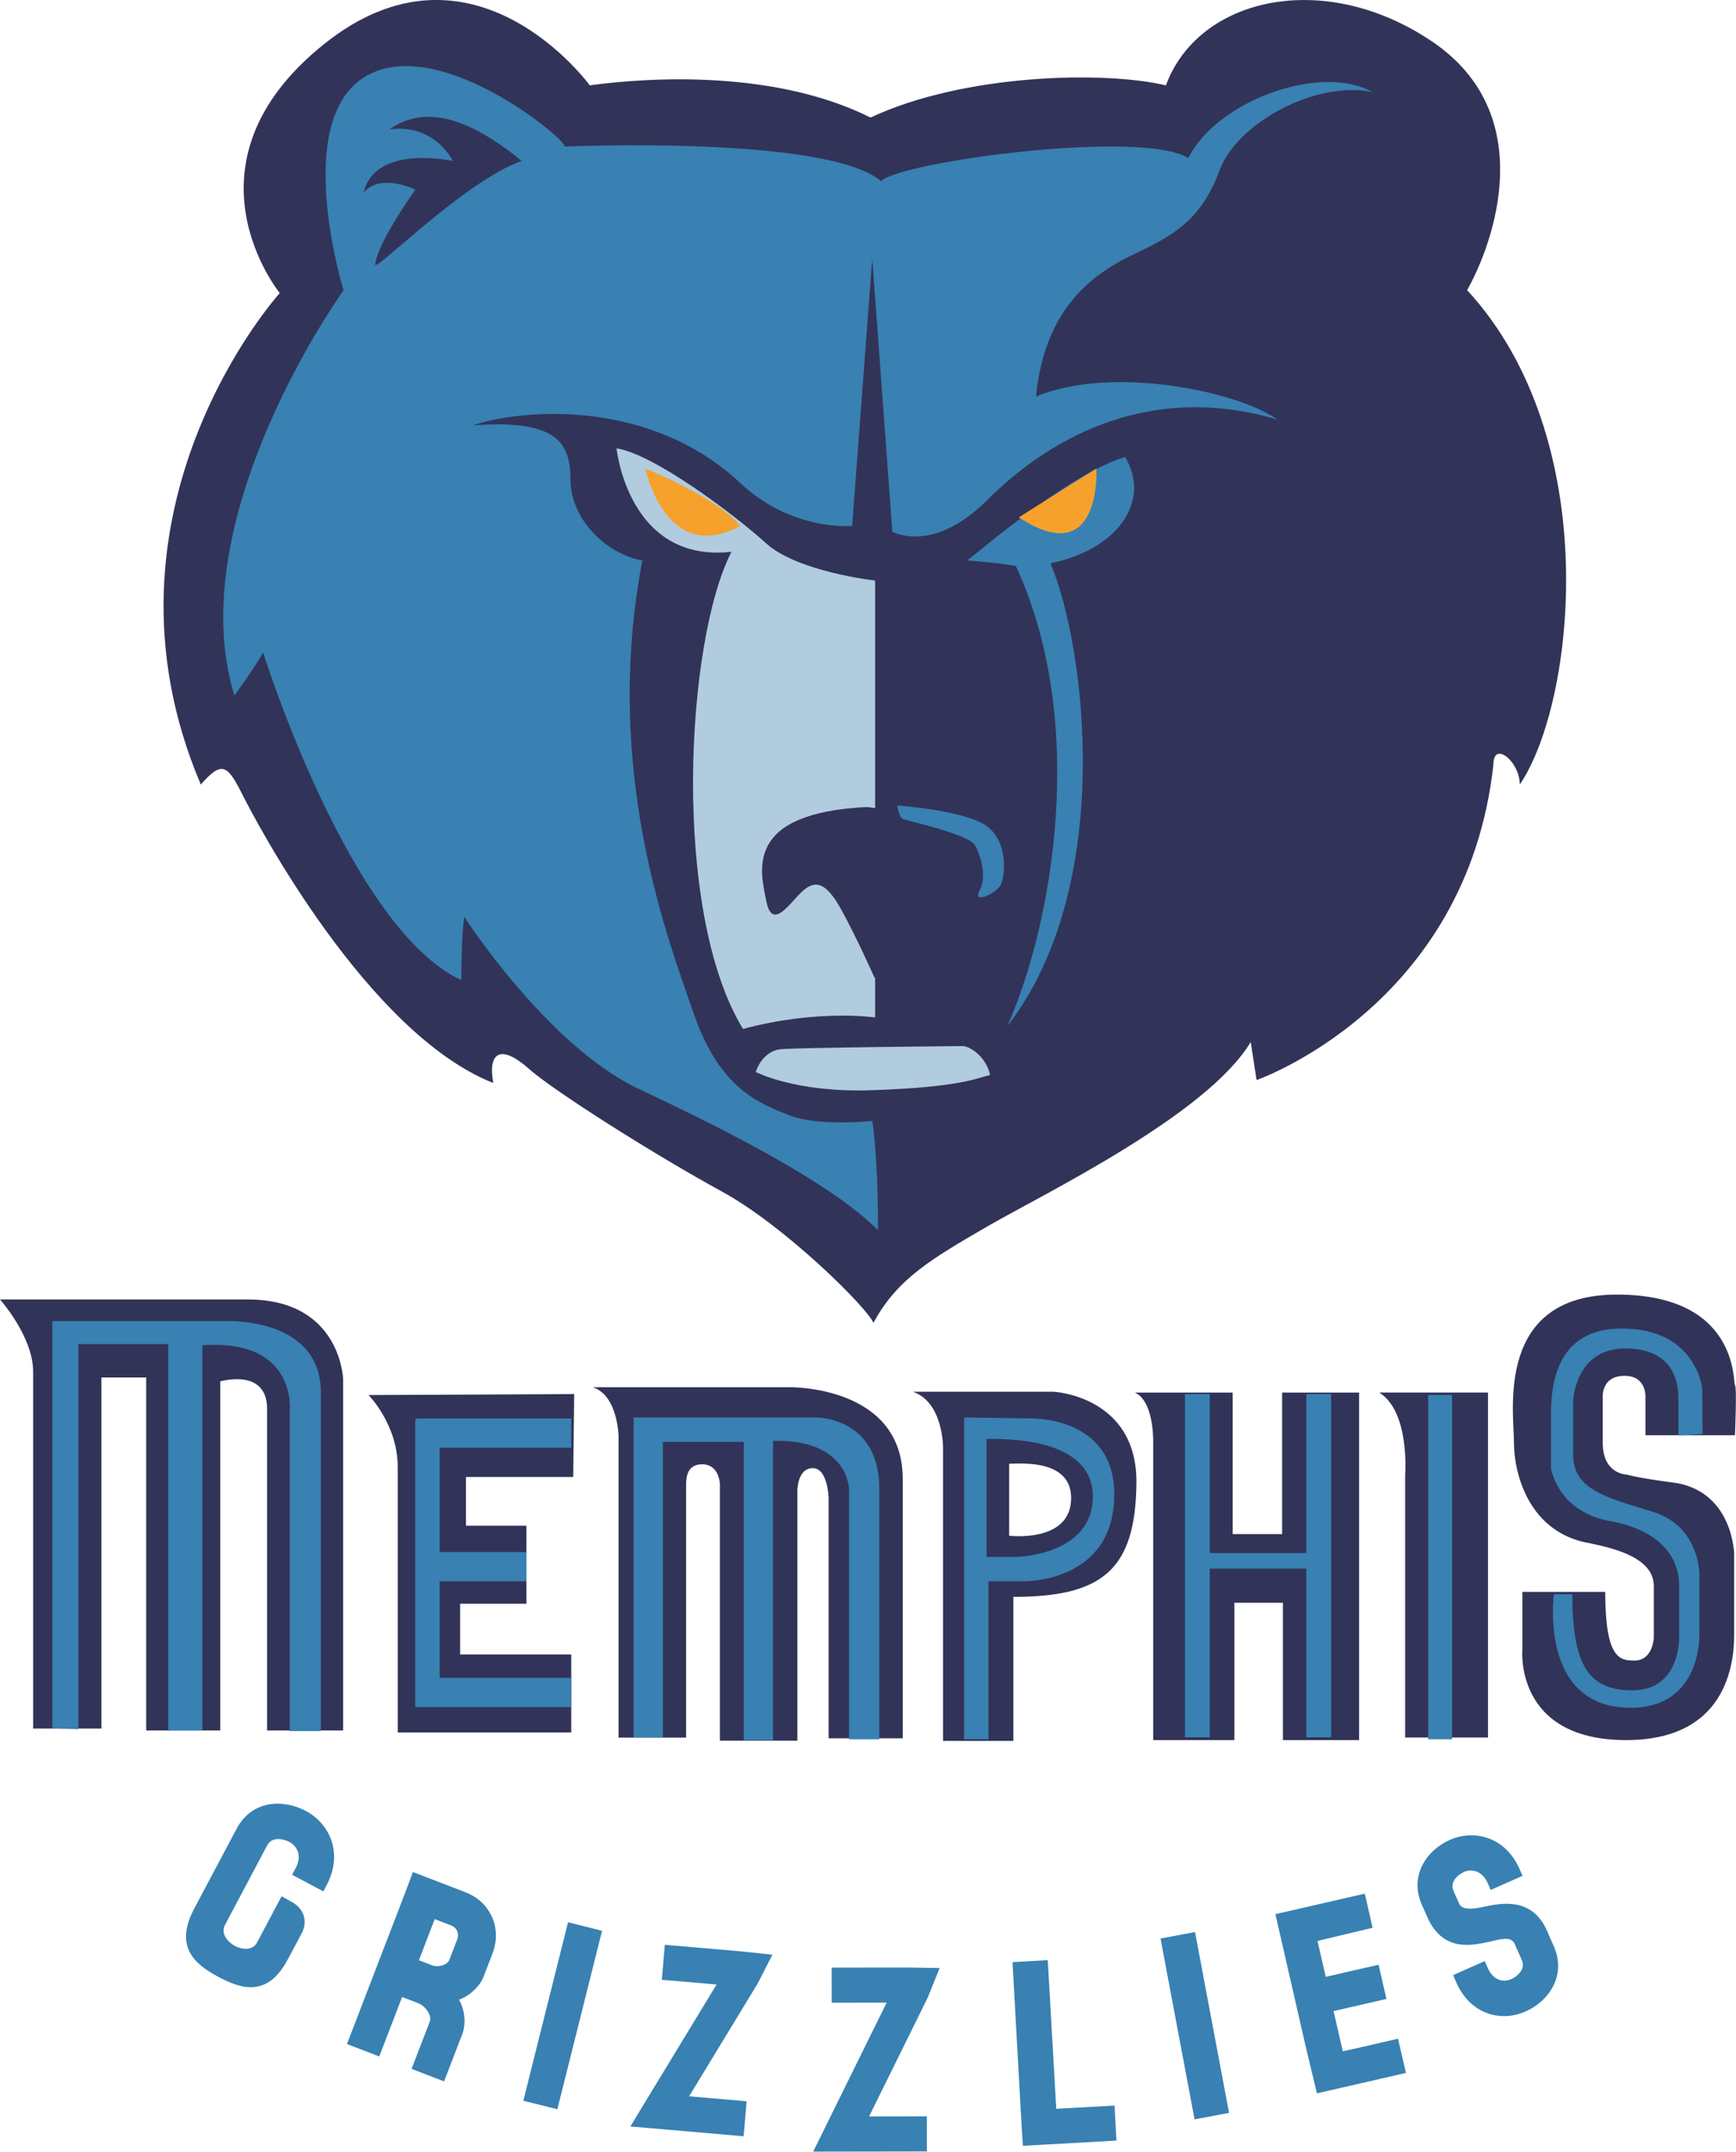 <?xml version="1.0" encoding="UTF-8" standalone="no"?>
<!DOCTYPE svg PUBLIC "-//W3C//DTD SVG 1.1//EN" "http://www.w3.org/Graphics/SVG/1.1/DTD/svg11.dtd">
<svg width="100%" height="100%" viewBox="0 0 8206 10168" version="1.1" xmlns="http://www.w3.org/2000/svg" xmlns:xlink="http://www.w3.org/1999/xlink" xml:space="preserve" xmlns:serif="http://www.serif.com/" style="fill-rule:evenodd;clip-rule:evenodd;stroke-linejoin:round;stroke-miterlimit:1.414;">
    <g transform="matrix(1,0,0,1,-6800.82,-47737.3)">
        <g transform="matrix(88.235,0,0,88.235,0,0)">
            <g>
                <path d="M108.672,545.595C108.672,545.595 102.405,536.979 94.415,543.403C86.425,549.826 92.064,556.719 92.064,556.719C92.064,556.719 81.567,568.314 87.834,583.04C88.931,581.788 89.244,581.944 90.028,583.511C90.811,585.078 96.764,596.36 103.502,599.023C103.189,597.299 103.972,596.986 105.382,598.24C106.792,599.492 112.275,602.939 115.722,604.82C119.169,606.7 123.556,611.087 123.869,611.871C125.122,609.52 127.003,608.424 129.979,606.7C132.956,604.976 141.73,600.747 144.08,596.829L144.394,598.866C144.394,598.866 155.674,594.949 157.084,581.945C157.084,580.692 158.494,581.789 158.494,583.041C161.471,578.654 163.038,564.554 155.674,556.563C157.084,554.057 159.591,547.163 153.794,543.246C147.997,539.329 141.26,540.896 139.537,545.596C136.246,544.813 128.726,544.97 123.712,547.32C118.7,544.812 112.119,545.125 108.672,545.595Z" style="fill:rgb(50,51,88);fill-rule:nonzero;"/>
                <path d="M128.887,571.039C129.348,570.731 134.274,566.422 137.352,565.498C138.738,567.808 137.045,570.424 133.351,571.193C135.198,575.503 136.892,588.433 131.041,595.977C133.504,590.434 135.351,579.659 131.503,571.346C130.887,571.193 128.887,571.039 128.887,571.039Z" style="fill:rgb(56,129,178);fill-rule:nonzero;"/>
                <path d="M123.923,593.377C123.923,593.377 122.945,591.175 122.129,589.708C121.313,588.24 120.743,588.158 120.09,588.729C119.437,589.3 118.459,590.93 118.133,589.3C117.807,587.669 116.91,584.57 123.514,584.243C123.673,584.265 123.82,584.283 123.959,584.298L123.959,572.116C123.959,572.116 119.803,571.654 118.11,570.115C116.416,568.575 112.107,565.344 110.106,565.035C110.106,565.035 110.721,571.192 116.263,570.576C113.8,575.348 113.031,589.818 116.879,596.129C120.881,595.053 123.96,595.514 123.96,595.514L123.96,593.379L123.923,593.377Z" style="fill:rgb(177,204,222);fill-rule:nonzero;"/>
                <path d="M107.335,548.873C107.335,548.411 100.408,542.716 96.559,545.179C92.711,547.642 95.482,556.57 95.482,556.57C95.482,556.57 86.708,568.731 89.632,578.274C90.863,576.583 91.171,575.966 91.171,575.966C91.171,575.966 95.789,590.743 101.792,593.514C101.792,591.051 101.946,590.127 101.946,590.127C101.946,590.127 106.41,597.054 111.336,599.362C116.262,601.673 121.65,604.442 124.113,606.905C124.113,602.75 123.804,601.056 123.804,601.056C123.804,601.056 120.88,601.364 119.341,600.747C117.802,600.133 115.647,599.361 114.261,595.36C112.876,591.357 109.334,582.276 111.49,571.038C109.643,570.73 107.641,568.884 107.641,566.727C107.641,564.574 106.718,563.496 102.408,563.803C105.179,562.879 111.952,562.417 116.723,566.881C119.494,569.498 122.727,569.192 122.727,569.192L123.804,554.876L124.882,569.499C124.882,569.499 127.036,570.73 129.961,567.807C132.886,564.882 138.274,561.341 145.51,563.496C143.354,561.956 136.581,560.571 132.578,562.264C133.04,557.493 135.657,555.646 137.966,554.568C140.275,553.491 141.507,552.568 142.431,550.104C143.354,547.641 147.511,545.333 150.589,545.948C147.818,544.409 142.277,546.41 140.737,549.489C138.274,547.95 125.497,549.643 124.265,550.719C121.343,548.258 107.335,548.873 107.335,548.873Z" style="fill:rgb(56,129,178);fill-rule:nonzero;"/>
                <path d="M97.176,555.185C97.115,555.667 101.948,550.721 105.027,549.644C101.64,546.873 99.485,546.872 97.945,547.951C100.408,547.642 101.331,549.644 101.331,549.644C101.331,549.644 97.175,548.719 96.559,551.336C97.483,550.258 99.331,551.182 99.331,551.182C99.331,551.182 97.329,553.953 97.176,555.185Z" style="fill:rgb(50,51,88);fill-rule:nonzero;"/>
                <path d="M111.646,566.113C111.646,566.113 112.725,571.346 116.726,569.193C115.494,567.653 111.646,566.113 111.646,566.113Z" style="fill:rgb(246,161,44);fill-rule:nonzero;"/>
                <path d="M131.657,568.73L135.813,566.113C135.813,566.113 136.12,571.655 131.657,568.73Z" style="fill:rgb(246,161,44);fill-rule:nonzero;"/>
                <path d="M117.564,598.433C117.564,598.433 117.889,597.29 118.949,597.209C120.01,597.128 128.327,597.047 128.653,597.047C128.978,597.047 129.876,597.535 130.12,598.595C129.387,598.759 128.57,599.247 123.759,599.411C119.684,599.55 117.564,598.433 117.564,598.433Z" style="fill:rgb(177,204,222);fill-rule:nonzero;"/>
                <path d="M125.146,584.163C125.146,584.163 128.652,584.407 129.875,585.223C131.099,586.038 130.935,587.913 130.69,588.404C130.446,588.893 129.141,589.464 129.548,588.73C129.955,587.996 129.63,586.855 129.303,586.284C128.976,585.713 125.715,584.979 125.47,584.897C125.225,584.815 125.146,584.163 125.146,584.163Z" style="fill:rgb(56,129,178);fill-rule:nonzero;"/>
                <g>
                    <path d="M90.341,610.615C85.327,610.615 77.076,610.615 77.076,610.615C77.076,610.615 78.851,612.601 78.851,614.481C78.851,616.362 78.851,633.595 78.851,633.595L82.507,633.595L82.507,614.793L84.908,614.793L84.908,633.698L88.877,633.698L88.877,615.002C88.877,615.002 91.384,614.271 91.384,616.465C91.384,618.657 91.384,633.698 91.384,633.698L95.458,633.698L95.458,614.898C95.459,614.899 95.355,610.615 90.341,610.615Z" style="fill:rgb(50,51,88);fill-rule:nonzero;"/>
                    <path d="M98.384,619.599C98.384,621.898 98.384,633.804 98.384,633.804L107.68,633.804L107.68,629.626L101.726,629.626L101.726,626.911L105.277,626.911L105.277,622.732L102.039,622.732L102.039,620.122L107.784,620.122L107.837,615.682L96.817,615.735C96.817,615.734 98.384,617.301 98.384,619.599Z" style="fill:rgb(50,51,88);fill-rule:nonzero;"/>
                    <path d="M119.378,615.316L108.829,615.316C110.172,615.743 110.213,617.921 110.213,617.921L110.213,634.08L113.832,634.08C113.832,634.08 113.832,621.046 113.832,620.677C113.832,620.306 113.79,619.443 114.695,619.443C115.599,619.443 115.641,620.47 115.641,620.47L115.641,634.244L119.794,634.244L119.794,620.84C119.794,620.84 119.794,619.649 120.617,619.649C121.439,619.649 121.468,621.269 121.468,621.269L121.468,634.117L125.437,634.117C125.437,634.117 125.437,625.239 125.437,620.225C125.437,615.211 119.378,615.316 119.378,615.316Z" style="fill:rgb(50,51,88);fill-rule:nonzero;"/>
                    <path d="M133.518,615.557L125.984,615.557C127.643,616.14 127.598,618.606 127.598,618.606L127.598,634.256L131.365,634.256L131.365,626.543C136.119,626.543 137.912,625.107 137.957,620.444C138.002,615.781 133.518,615.557 133.518,615.557ZM131.141,623.27L131.141,619.413C131.723,619.413 134.46,619.145 134.46,621.252C134.459,623.673 131.141,623.27 131.141,623.27Z" style="fill:rgb(50,51,88);fill-rule:nonzero;"/>
                    <path d="M145.761,623.18L143.115,623.18L143.115,615.601L137.869,615.601C138.9,616.05 138.855,618.204 138.855,618.204L138.855,634.213L143.205,634.213L143.205,626.859L145.806,626.859L145.806,634.213L149.887,634.213L149.887,615.602L145.762,615.602L145.762,623.18L145.761,623.18Z" style="fill:rgb(50,51,88);fill-rule:nonzero;"/>
                    <path d="M152.353,619.996L152.353,634.076L156.792,634.076L156.792,615.6L150.963,615.6C152.622,616.632 152.353,619.996 152.353,619.996Z" style="fill:rgb(50,51,88);fill-rule:nonzero;"/>
                    <path d="M165.225,617.888L170.022,617.888C170.022,617.888 170.134,615.31 170.022,615.197C169.91,615.087 170.247,610.355 163.699,610.355C157.152,610.355 158.183,616.632 158.183,618.293C158.183,619.952 158.991,623.136 162.265,623.674C163.521,623.943 165.674,624.436 165.674,625.961C165.674,627.486 165.674,628.74 165.674,628.74C165.674,628.74 165.628,629.952 164.641,629.952C163.88,629.952 163.072,629.907 163.072,626.275L158.633,626.275L158.633,629.368C158.633,629.368 158.185,634.213 164.194,634.213C170.203,634.213 169.979,629.1 169.979,628.293C169.979,627.486 169.979,624.257 169.979,624.257C169.979,624.257 169.934,620.983 166.885,620.445C164.777,620.175 164.239,619.996 164.239,619.996C164.239,619.996 162.939,619.996 162.939,618.293C162.939,616.992 162.939,615.781 162.939,615.781C162.939,615.781 162.894,614.705 164.105,614.705C165.316,614.705 165.227,615.871 165.227,615.871L165.227,617.888L165.225,617.888Z" style="fill:rgb(50,51,88);fill-rule:nonzero;"/>
                </g>
                <g>
                    <rect x="153.587" y="615.734" width="1.281" height="18.435" style="fill:rgb(56,129,178);"/>
                    <path d="M147.059,624.195L141.888,624.195L141.888,615.682L140.558,615.682L140.558,634.065L141.888,634.065L141.888,625.03L147.059,625.03L147.059,634.065L148.389,634.065L148.389,615.682L147.059,615.682L147.059,624.195Z" style="fill:rgb(56,129,178);fill-rule:nonzero;"/>
                    <path d="M132.278,616.988L128.727,616.935L128.727,634.168L130.032,634.168L130.032,625.708L131.912,625.708C131.912,625.708 136.77,625.812 136.77,621.061C136.77,616.831 132.278,616.988 132.278,616.988ZM131.494,624.404L129.928,624.404L129.928,618.084C130.868,618.084 135.62,617.98 135.62,621.166C135.62,624.351 131.494,624.404 131.494,624.404Z" style="fill:rgb(56,129,178);fill-rule:nonzero;"/>
                    <path d="M120.84,616.936L111.022,616.936L111.022,634.066L112.589,634.066L112.589,618.242L116.923,618.242L116.923,634.222L118.489,634.222L118.489,618.188C122.563,618.084 122.563,620.8 122.563,620.8L122.563,634.169L124.182,634.169C124.182,634.169 124.182,624.404 124.182,620.748C124.183,616.936 120.84,616.936 120.84,616.936Z" style="fill:rgb(56,129,178);fill-rule:nonzero;"/>
                    <path d="M99.376,617.04L99.321,617.04L99.321,632.446L107.681,632.446L107.681,630.879L100.63,630.879L100.63,625.709L105.278,625.709L105.278,624.143L100.63,624.143L100.63,618.555L107.681,618.555L107.681,616.988L99.376,616.988L99.376,617.04Z" style="fill:rgb(56,129,178);fill-rule:nonzero;"/>
                    <path d="M89.114,611.774L79.879,611.774C79.879,611.774 79.879,633.433 79.879,633.567L81.274,633.632L81.274,613.004L86.091,613.004L86.091,633.698L87.919,633.698L87.919,613.07C92.961,612.704 92.602,616.525 92.602,616.525L92.602,633.732L94.264,633.732C94.264,633.732 94.264,619.68 94.264,615.595C94.263,611.51 89.114,611.774 89.114,611.774Z" style="fill:rgb(56,129,178);fill-rule:nonzero;"/>
                    <path d="M168.117,625.368C168.117,625.368 168.171,622.758 165.585,621.974C162.999,621.191 161.354,620.761 161.354,618.919C161.354,617.078 161.354,616.021 161.354,616.021C161.354,616.021 161.472,613.24 164.135,613.24C166.798,613.24 166.995,615.121 166.995,615.982C166.995,616.843 166.995,617.901 166.995,617.901L168.287,617.822L168.271,615.392C168.271,615.392 167.96,612.172 163.96,612.172C159.96,612.172 160.168,616.068 160.168,617.212C160.168,618.353 160.168,619.652 160.168,619.652C160.168,619.652 160.479,621.885 163.18,622.457C165.102,622.769 167.033,623.756 167.033,625.989C167.033,628.223 167.033,628.638 167.033,628.638C167.033,628.638 167.148,631.548 164.531,631.548C162.245,631.548 161.31,630.302 161.31,626.405L160.323,626.405C160.323,626.405 159.492,632.483 164.427,632.483C168.272,632.483 168.116,628.534 168.116,628.534L168.116,625.368L168.117,625.368Z" style="fill:rgb(56,129,178);fill-rule:nonzero;"/>
                </g>
                <g>
                    <path d="M92.717,642.888C93.354,643.226 93.575,643.924 93.245,644.547L92.496,645.953C91.413,647.996 90.023,647.557 88.776,646.893C87.522,646.227 86.39,645.291 87.483,643.234L89.743,638.977C90.58,637.399 92.257,637.369 93.462,638.009C94.702,638.666 95.485,640.233 94.588,641.955L94.4,642.315L92.727,641.426L92.916,641.07C93.267,640.411 93,639.889 92.581,639.668C92.286,639.511 91.658,639.349 91.389,639.851L89.131,644.109C88.873,644.593 89.305,645.047 89.658,645.235C90.062,645.448 90.606,645.489 90.84,645.066L91.279,644.239L92.163,642.576L92.717,642.888Z" style="fill:rgb(56,129,178);fill-rule:nonzero;"/>
                    <path d="M98.755,642.457L95.664,650.491L97.394,651.155L98.618,647.972L99.471,648.298C99.855,648.446 100.228,648.951 100.101,649.285L99.126,651.82L100.867,652.49L101.843,649.955C102.028,649.473 102.011,648.717 101.667,648.117C102.283,647.893 102.797,647.363 102.98,646.889L103.462,645.636C103.981,644.286 103.353,642.876 102.006,642.36L100.364,641.727L99.199,641.28L98.755,642.457ZM101.572,644.88L101.15,645.979C101.037,646.272 100.537,646.395 100.231,646.277L99.518,646.005L100.365,643.801L101.26,644.145C101.55,644.256 101.688,644.579 101.572,644.88Z" style="fill:rgb(56,129,178);fill-rule:nonzero;"/>
                    <g transform="matrix(-0.97,-0.243,0.243,-0.97,53.423,1304.49)">
                        <rect x="106.172" y="644.028" width="1.878" height="9.853" style="fill:rgb(56,129,178);"/>
                    </g>
                    <path d="M111.837,653.271L115.465,647.302L112.532,647.05L112.693,645.176L116.765,645.527L118.455,645.706L117.674,647.237L113.994,653.29L117.074,653.556L116.914,655.43L112.739,655.068L110.846,654.905L111.837,653.271Z" style="fill:rgb(56,129,178);fill-rule:nonzero;"/>
                    <path d="M121.486,654.536L124.577,648.272L121.633,648.278L121.629,646.398L125.715,646.392L127.415,646.421L126.77,648.017L123.636,654.367L126.728,654.362L126.731,656.242L122.542,656.249L120.641,656.252L121.486,654.536Z" style="fill:rgb(56,129,178);fill-rule:nonzero;"/>
                    <path d="M131.797,654.712L131.319,646.104L133.207,645.998L133.662,653.959L136.784,653.786L136.887,655.661L133.157,655.869L131.875,655.94L131.797,654.712Z" style="fill:rgb(56,129,178);fill-rule:nonzero;"/>
                    <g transform="matrix(-0.983,0.185,-0.185,-0.983,399.76,1262.19)">
                        <rect x="139.92" y="644.861" width="1.88" height="9.852" style="fill:rgb(56,129,178);"/>
                    </g>
                    <path d="M149.667,650.736L151.972,650.206L152.396,652.037L150.087,652.568L147.628,653.131L147.03,650.641L145.68,644.746L145.401,643.534L146.638,643.251L150.192,642.437L150.61,644.264L147.657,644.969L148.099,646.892L150.931,646.243L151.35,648.075L148.518,648.725L148.861,650.221L149.012,650.876L149.667,650.736Z" style="fill:rgb(56,129,178);fill-rule:nonzero;"/>
                    <path d="M158.644,641.481L158.48,641.113C157.698,639.351 156.01,638.998 154.746,639.558C153.485,640.118 152.563,641.494 153.25,643.037L153.555,643.725C154.394,645.576 155.938,645.223 156.971,644.987C157.788,644.776 158.08,644.814 158.231,645.152L158.608,646.003C158.816,646.468 158.383,646.861 158.042,647.014C157.657,647.185 157.095,647.13 156.779,646.419L156.616,646.05L154.925,646.801L155.082,647.168C155.433,647.973 155.991,648.541 156.696,648.816C157.366,649.078 158.116,649.051 158.81,648.743C160.079,648.18 161.003,646.797 160.314,645.244L159.937,644.394C159.136,642.592 157.457,642.951 156.553,643.144C155.55,643.366 155.327,643.152 155.246,642.971L154.941,642.285C154.735,641.819 155.167,641.426 155.509,641.273C155.91,641.095 156.478,641.205 156.772,641.868L156.937,642.238L158.644,641.481Z" style="fill:rgb(56,129,178);fill-rule:nonzero;"/>
                </g>
            </g>
        </g>
    </g>
</svg>
